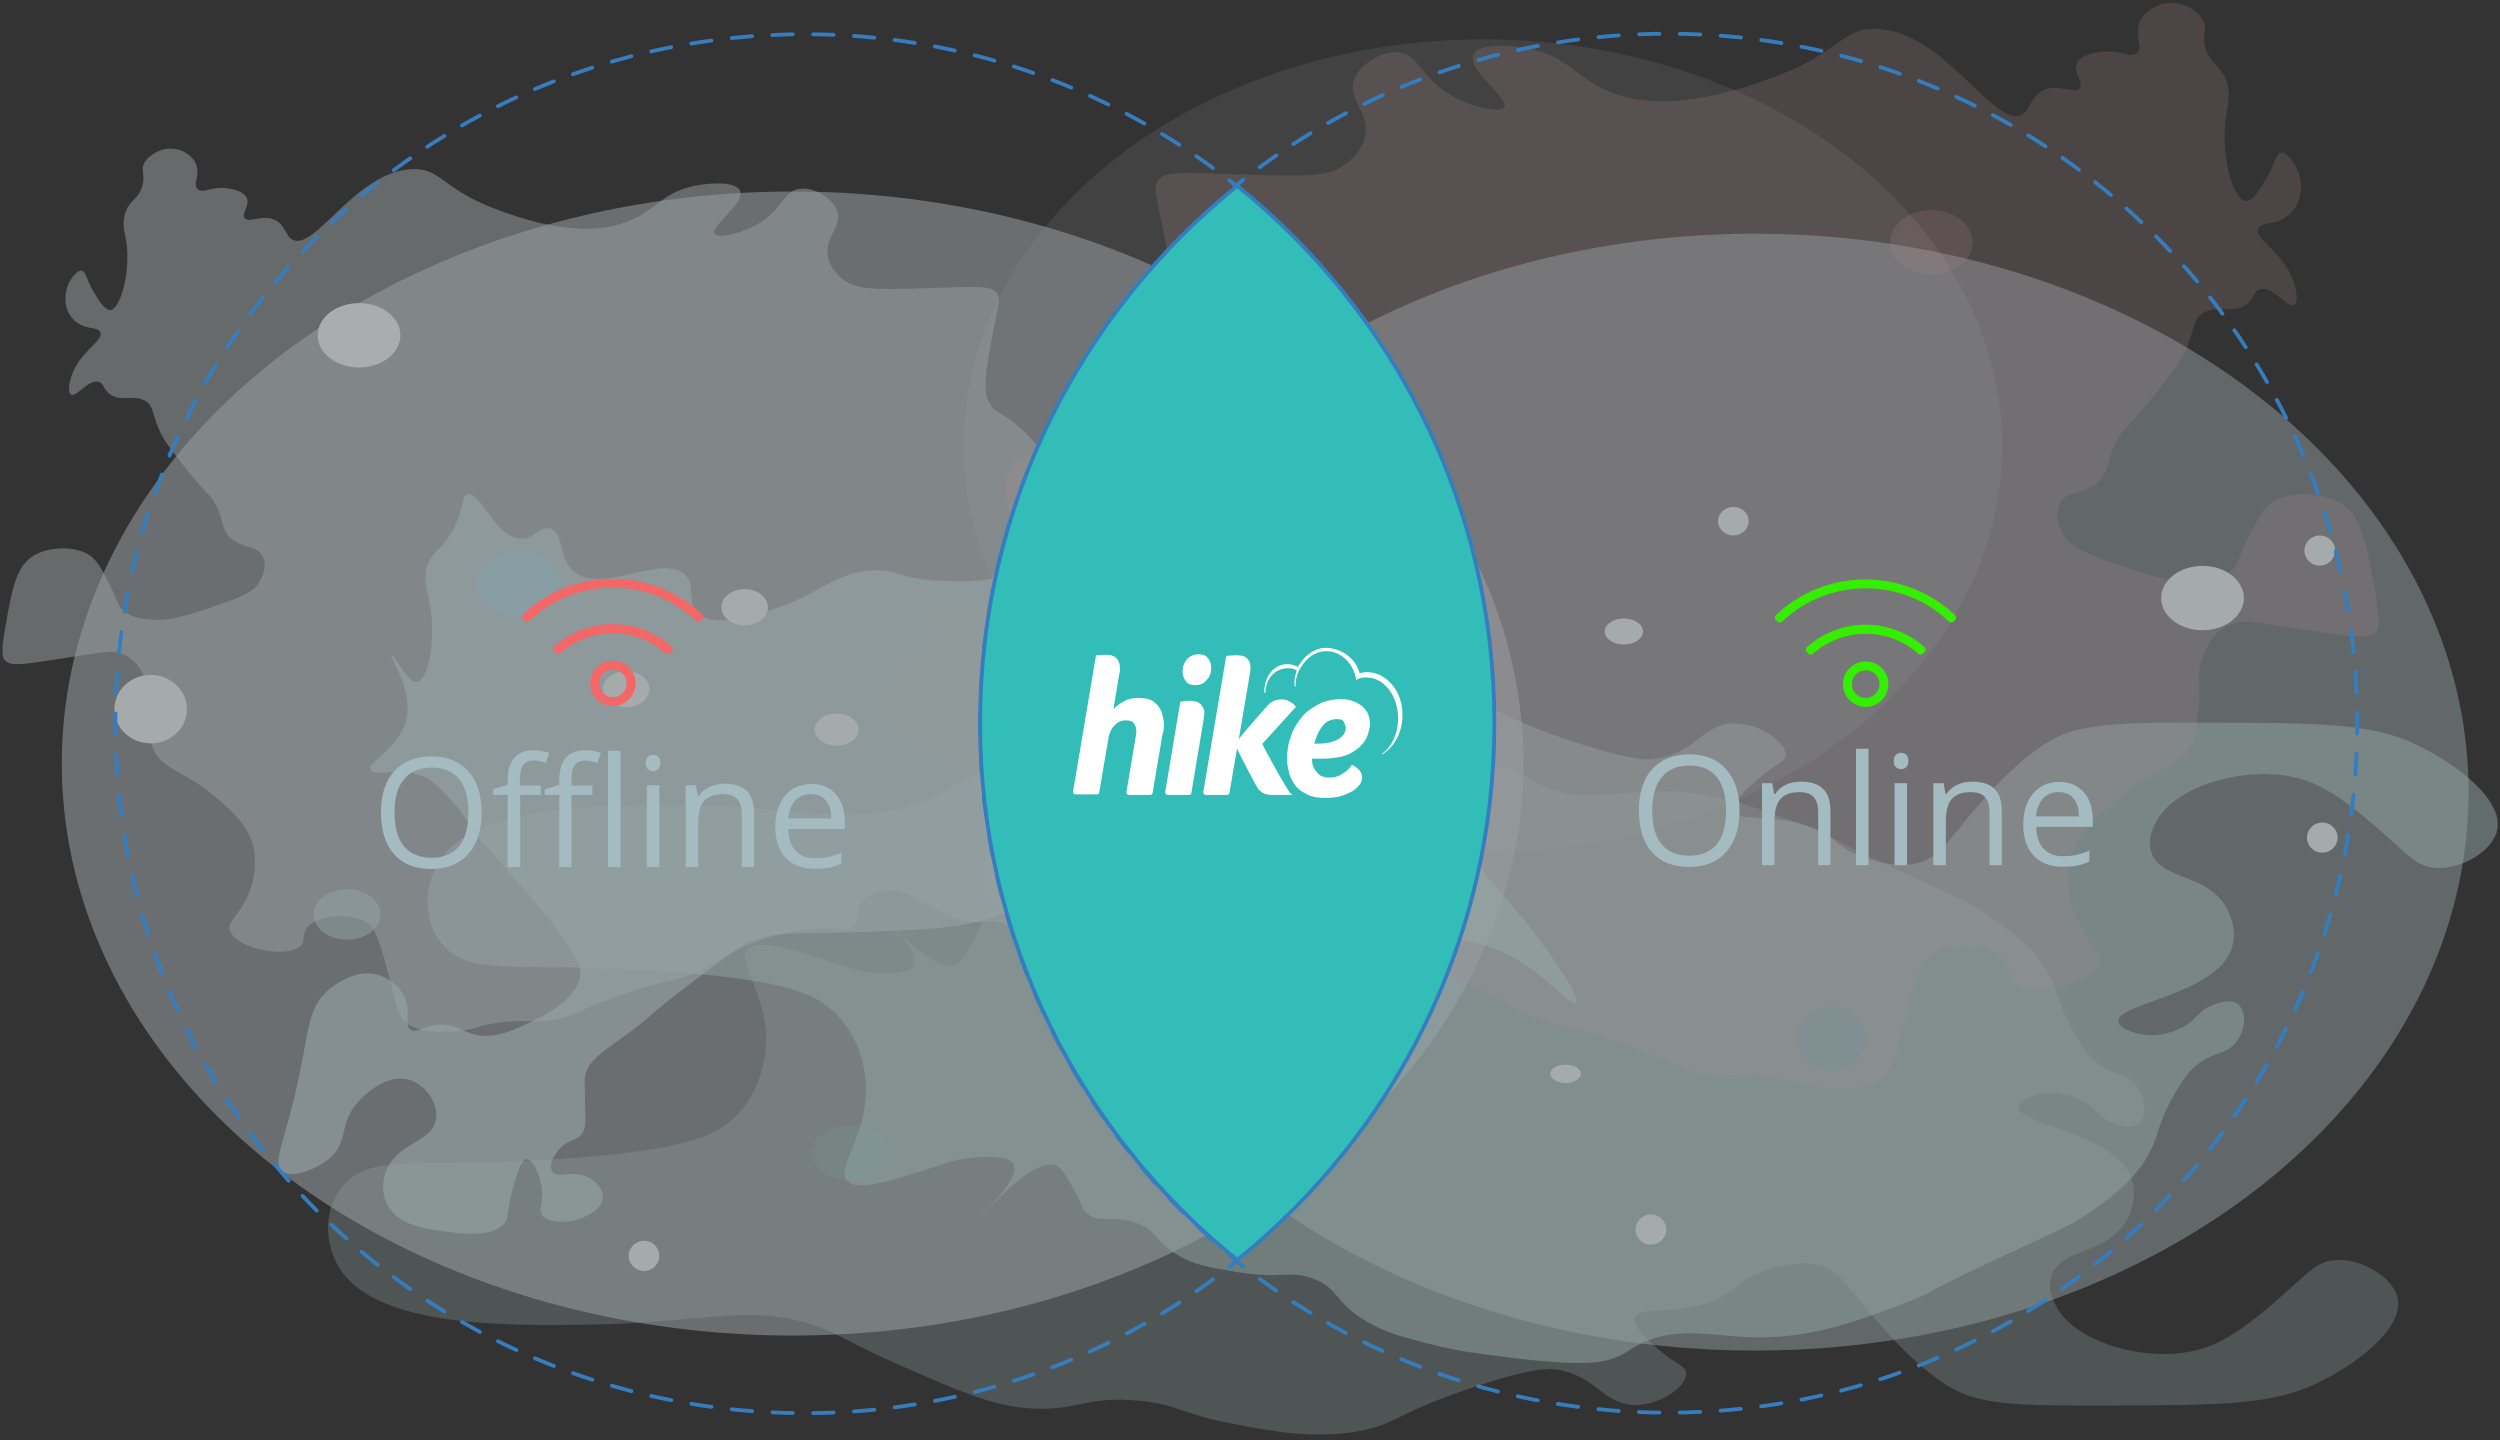 <?xml version="1.0" encoding="utf-8"?>
<!-- Generator: Adobe Illustrator 21.1.0, SVG Export Plug-In . SVG Version: 6.00 Build 0)  -->
<svg version="1.1" id="Layer_1" xmlns="http://www.w3.org/2000/svg" xmlns:xlink="http://www.w3.org/1999/xlink" x="0px" y="0px"
	 width="979px" height="564px" viewBox="0 0 979 564" style="enable-background:new 0 0 979 564;" xml:space="preserve">
<rect x="0" y="0" width="979" height="564" fill="#333333" stroke="none"/>
<style type="text/css">
	.st0{opacity:0.6;}
	.st1{opacity:0.5;fill:#EFF7FE;enable-background:new    ;}
	.st2{opacity:0.15;fill:#DFE6EA;enable-background:new    ;}
	.st3{opacity:0.45;fill:#E1F5FB;enable-background:new    ;}
	.st4{opacity:0.3;fill:#D1F0EF;enable-background:new    ;}
	.st5{opacity:0.5;fill:#D1F0EF;enable-background:new    ;}
	.st6{opacity:0.5;fill:#DCE8EF;enable-background:new    ;}
	.st7{opacity:0.2;fill:#FCC8CE;enable-background:new    ;}
	.st8{opacity:0.6;fill:#D5F1F1;enable-background:new    ;}
	.st9{opacity:0.6;fill:#BBE9F9;enable-background:new    ;}
	.st10{fill:#F1FAFA;}
	.st11{opacity:0.2;fill:#FCB9C6;enable-background:new    ;}
	.st12{fill:#FCFDFF;}
	.st13{opacity:0.1;fill:#1DD4FF;enable-background:new    ;}
	.st14{opacity:0.2;fill:#A2EAE0;enable-background:new    ;}
	.st15{fill:none;stroke:#347EC0;stroke-width:1.5;stroke-linecap:round;stroke-miterlimit:10;}
	.st16{fill:none;stroke:#347EC0;stroke-width:1.5;stroke-linecap:round;stroke-miterlimit:10;stroke-dasharray:7.989,7.989;}
	.st17{fill:none;stroke:#347EC0;stroke-width:1.5;stroke-linecap:round;stroke-miterlimit:10;stroke-dasharray:8.038,8.038;}
	.st18{fill:#32BDB9;stroke:#347EC0;stroke-width:1.5;stroke-miterlimit:10;}
	.st19{display:none;fill:#FFFFFF;}
	.st20{fill:#FFFFFF;}
	.st21{fill:#A3BBC1;}
	.st22{fill:#F46767;}
	.st23{fill:#34EF00;}
</style>
<g id="Layer_3">
	<g class="st0">
		<ellipse class="st1" cx="310.4" cy="299" rx="286.2" ry="224"/>
		<ellipse class="st2" cx="580.7" cy="174.6" rx="203.4" ry="159.2"/>
		<ellipse class="st3" cx="687.2" cy="310.2" rx="279.5" ry="218.7"/>
		<path class="st4" d="M293.4,371c4.3-2.8,14.3,0.2,26.9,4c9,2.7,13.6,5.3,22.7,5.9c4.8,0.3,12.1,0.7,14.4-2.2
			c4.5-5.6-12.9-20.5-12.6-20.8c0.5-0.3,19.5,22.6,28.8,20c2.3-0.6,3.9-3.2,7-8.3c4.2-6.9,3.1-8.7,6-10.9c4.9-3.7,9.9-0.4,18.6-3.3
			s7.5-7.6,17.2-13.1c6.3-3.6,12.1-4.6,21.3-6.2c18.9-3.3,21.7,0.7,31.2-2.9c10.5-4,8-9.4,21.3-17.1c7.3-4.2,13.8-5.9,24.7-8.7
			c10.8-2.8,18.7-3.7,32.5-5.5c28-3.4,34.8-1.6,38.6-0.4c6.4,2.2,6.3,3.8,12.6,6.6c14.3,6,26.4,2.2,42.7,1.8
			c23.1-0.5,40.9,6.3,60.4,13.8c10.3,3.9,5.1,2.9,37.1,17.8c21.3,9.9,25.5,11.2,33.4,16.7c9,6.2,18.8,13,24.7,24.3
			c3.5,7,3.1,10.8,9.2,21.8c5,8.8,8.2,11.6,11.2,13.4c5.8,3.7,9,2.9,12.6,6.6c5.1,5.3,5,14.3,0.5,16.4c-3,1.4-7.4-0.4-9.2-1.1
			c-5.9-2.3-5.5-5.2-11.2-8.3c-1-0.5-8.6-4.6-16.7-2.9c-0.9,0.2-8.2,1.7-8.8,4.8c-1.5,7.2,37.2,10.3,44.1,28
			c2.5,6.6,0.5,14.6-4.2,20c-8.2,9.6-22.1,8.3-26.5,17.1c-3.2,6.4,1.3,13.3,2.3,14.9c9,13.9,38.1,21.2,57.5,14.5
			c11.8-4,23.3-14.3,35.3-25.1c5.4-4.8,8.8-8.4,14.8-9.1c9.8-1.1,21.9,5.7,24.7,13.4c4.5,12.8-16.7,28.1-32.1,35.2
			c-17.1,8-37.9,8.2-79,8.3c-33.7,0.1-50.8,0.1-62.7-6.6c-13.4-7.5-25.9-22.1-31.6-28.7c-9.6-11.2-13-18.3-22.7-20
			c-10.2-1.8-21.3,3.3-23.6,4.4c-7.1,3.2-6.4,5.1-12.6,8.3c-15.3,8.1-31.5,3-33.9,8c-1.5,3.1,3.7,7.7,8.8,12.3
			c6.8,6.1,10.7,6.5,11.2,9.4c0.7,5-9.4,12.5-19.5,12.7c-12.7,0.2-15.3-11.1-30.6-13.8c-3.1-0.5-9.1-1.2-32.5,6.6
			c-31.5,10.4-30.2,14.7-46,17.5c-17.5,3-33.2,0.1-48.7-2.9c-21.1-4-21.3-7.6-37.1-9.1c-21.8-2-24.2,4.6-44.1,2.9
			c-13.6-1.2-25.5-6.3-49.2-16.7c-19.6-8.6-21.1-10.7-29.7-14.2c-27.5-11-46.3-2.4-91-1.8c-32.8,0.5-81.4,1.1-97.5-20
			c-8.2-10.6-8.2-27.2,1.8-36.3c11.4-10.4,28.4-4.8,84.9-8.7c46.1-3.2,58.3-8.6,66-15.6c10.4-9.6,12-21.9,12.6-25.8
			C302.5,390.1,286.5,375.6,293.4,371z"/>
		<path class="st5" d="M332.5,463.1c4.3,2.8,14.3-0.2,26.9-4c9-2.7,13.6-5.3,22.7-5.9c4.8-0.3,12.1-0.7,14.4,2.2
			c4.5,5.6-12.9,20.5-12.4,20.8s19.5-22.6,28.8-20c2.3,0.6,3.9,3.2,7,8.3c4.2,6.9,3.1,8.7,6,10.9c4.9,3.7,9.9,0.4,18.6,3.3
			c8.7,2.8,7.5,7.6,17.2,13.1c6.3,3.6,12.1,4.6,21.3,6.1c18.9,3.3,21.7-0.7,31.2,2.8c10.5,4,8,9.3,21.3,17
			c7.3,4.2,13.8,5.9,24.7,8.7c10.8,2.8,18.7,3.7,32.5,5.4c28,3.4,34.8,1.6,38.6,0.3c6.4-2.2,6.3-3.8,12.6-6.6
			c14.3-6.1,26.4-2.2,42.7-1.8c23.1,0.5,40.9-6.4,60.4-13.9c10.3-3.9,5.1-2.9,37.1-17.8c21.3-10,25.3-11.2,33.4-16.7
			c9-6.2,18.8-13.1,24.5-24.4c3.5-7,3-10.8,9.2-21.9c5-8.8,8.2-11.6,11.1-13.4c5.8-3.7,9-2.9,12.6-6.6c5.1-5.3,5-14.3,0.5-16.4
			c-3-1.4-7.4,0.4-9.2,1.1c-5.9,2.4-5.5,5.2-11.1,8.4c-1,0.5-8.6,4.6-16.7,2.9c-0.9-0.2-8.2-1.6-8.8-4.8
			c-1.5-7.2,37.2-10.4,44.1-28.1c2.5-6.6,0.5-14.6-4.2-20c-8.2-9.5-22.1-8.3-26.5-17c-3.2-6.4,1.3-13.3,2.3-14.9
			c9-13.9,38.1-21.2,57.5-14.6c11.8,4,23.3,14.3,35.4,25.1c5.4,4.8,8.8,8.4,14.8,9.1c9.8,1.1,21.9-5.7,24.5-13.4
			c4.5-12.8-16.8-28.1-32.1-35.2c-17.1-8-37.9-8.1-79-8.2c-33.7-0.1-50.8,0-62.7,6.6c-13.4,7.5-25.9,22.1-31.5,28.7
			c-9.6,11.2-13,18.3-22.7,20c-10.2,1.8-21.3-3.2-23.7-4.3c-7.1-3.2-6.4-5.1-12.6-8.3c-15.3-8.1-31.5-2.9-33.9-8
			c-1.5-3.1,3.7-7.7,8.8-12.3c6.8-6.1,10.7-6.5,11.1-9.4c0.7-5-9.4-12.5-19.5-12.7c-12.7-0.2-15.3,11.1-30.6,13.8
			c-3.1,0.5-9.1,1.2-32.5-6.5c-31.5-10.3-30.4-14.7-46-17.4c-17.5-3-33.2,0-48.7,3c-21.1,4-21.3,7.7-37.1,9.1
			c-21.8,2.1-24.2-4.6-44.1-2.8c-13.6,1.2-25.5,6.4-49.2,16.8c-19.6,8.6-21,10.8-29.7,14.2c-27.5,11-46.3,2.5-91,1.9
			c-32.8-0.4-81.4-0.9-97.5,20.1c-8.1,10.7-8.2,27.2,1.9,36.3c11.4,10.4,28.4,4.8,85,8.6c46.1,3.1,58.3,8.5,66,15.5
			c10.4,9.6,12.1,21.9,12.6,25.8C341.5,443.9,325.5,458.5,332.5,463.1z"/>
		<path class="st6" d="M115.1,94.1c-3.7-1.3-3.1-7-8.9-8.5c-4.5-1.1-8.4,1.5-10.2,0c-2.1-1.7,2.6-5.5,0.3-8.7
			c-1.6-2.2-5.2-2.8-6.8-3.1c-6.3-1-9.5,1.9-11.8,0.5c-2.9-1.7,1.6-6.4-1.6-11.3c-1.6-2.4-4.8-4.7-8.9-4.8C62.7,58,58.9,60.6,57,63
			c-2.6,3.7,0.5,5.5-1.6,10.8c-1.6,4.2-4.1,4.4-5.9,8.5c-1.9,4.3-0.9,8-0.3,10.8c2.4,12.9-2.1,27.9-5.9,28.3
			c-2.4,0.2-5.4-4.9-6.8-7.4c-2.7-4.7-2.9-7.8-4.6-8c-1.8-0.2-4,3-4.9,4.8c-2.3,4.8-2.1,11.9,3.3,15.6c4,2.8,7.8,1.5,8.9,3.6
			c1.8,3.4-7.8,7.2-11.2,17.2c-1.1,3.3-1.5,6.9,0,7.4c2.2,0.7,6.5-5.9,10.5-5.1c2.4,0.5,1.7,3.1,4.9,5.1c4.2,2.7,8.4,0.1,12.8,2
			c4,1.8,3.2,5.2,6.3,12.1c1.7,3.9,4.8,7.8,10.8,15.4c8.1,10.2,9.1,9.3,11.5,14.1c3.3,6.9,1.8,9.7,6.3,13.1
			c4.5,3.5,8.6,2.3,11.2,5.7c2.7,3.7,0.9,8.8-1.3,11.8c-2.7,3.7-8.4,5.7-19.6,9.5c-12.4,4.2-16.8,4.4-18.7,4.4
			c-3.5,0-9.5,0-13.8-3.1c-3.2-2.3-2.5-4.1-6.3-11.3c-3.3-6.4-5-9.7-8.6-11.5c-5.1-2.7-13-2.7-18.7-0.3
			c-8.8,3.7-10.4,12.7-13.5,30.8c-1.6,9.2-0.7,10.9,0.7,11.8c3,2.1,8.2,0.8,33.8-3.1c5-0.7,8.1-1.2,11.5,0
			c7.1,2.6,9.1,10.1,9.8,12.3c1.1,4.1,0.2,5.3,0.7,12.8c0.3,5.8,0.6,9,1.6,11.8c3.2,8.7,12.1,8.4,25.2,19.8
			c5.8,5.1,11.5,10,13.8,17.7c2.4,8.3-0.2,16.4-1.6,19.8c-3.7,8.9-8.7,10.5-7.2,14.4c2.5,6.9,21.7,10.7,27.3,6.1
			c2.7-2.2,0.3-4.9,3.3-8c4.2-4.3,16-5.3,22.6-1.6c2.3,1.3,4.6,3.4,9.1,21.6c3.2,12.3,3.3,16,7.9,18.7c4.8,2.9,11.3,2.7,16.1,2.6
			c7.4-0.2,9.2-1.9,18-3.4c10.5-1.6,12.6,0,21-1s9.2-3.1,24.3-8.7c22.4-8.4,25-5.5,36.4-12.1c2.7-1.6,8.3-5,17-8.7
			c5.2-2.2,8.4-3.2,9.8-3.6c2.6-0.7,8.4-2.4,16.1-2.8c9.5-0.5,11.6,1.3,14.4-0.5c4.2-2.7,0.6-7.3,5.2-11.3c3.4-2.9,9.1-3.6,13.1-3.1
			c4.2,0.5,4.9,2,14.2,6.7c6.6,3.3,9.9,4.9,13.1,5.4c6,0.8,8.7-1.1,13.8,0.7c3.8,1.4,3.2,2.7,6.5,3.6c3.9,1,5.9-0.4,13.8-1.3
			c8.3-1,8.2,0.4,10.8-0.7c5.8-2.5,3.9-8,10.5-13.9c4.5-3.9,6.5-2.4,9.5-5.4c7.9-7.8-5.4-18.5,1.3-31.8c2.7-5.4,7.5-9.1,10.5-11.3
			c10-7.5,17-6.5,21.3-12.8c3-4.3,3.7-10.7,0.3-15.4c-4.2-6.1-12.7-5.8-14.4-11.5c-1.4-4.3,2.5-6.9,0.3-9
			c-3.2-3.1-13.9-0.2-15.4,0.3c-11.9,3.3-15.2,9.7-20,8.5c-4.6-1.2-5.2-7.9-5.2-8.2c-0.5-4.8,2.7-7.2,7.2-14.1
			c2.1-3.1,6.7-10.5,8.2-19.3c0.9-5.5,2.1-12.2-2.6-15.4c-4.8-3.4-10.8,0.5-16.4-2.8c-5-2.9-2.2-7-6.5-16.7
			c-4.1-9-11.1-15.1-13.8-17.5c-6.5-5.7-7.9-4.5-10.5-8s-3.4-7.5,0-25.4c2.7-14.3,4.2-16.8,1.6-19.3c-2.5-2.3-6-2-28.2-1.3
			c-18.9,0.5-25.2,0.6-30.5-2.8c-4.8-3.1-6.3-7.5-6.5-8.2c-2.9-8.5,5.9-13,3-19.8c-2.1-4.7-8.7-8.8-14.2-8.2
			c-6.8,0.7-6.6,8.5-17.7,14.4c-6.2,3.3-14,5-15.7,3.4c-2.7-2.7,12.9-12.6,9.5-17.5c-2.6-3.7-14.3-2-15.4-1.8
			c-14.8,2.2-16.9,10.2-28.9,14.6c-18.7,6.9-42.3-1.8-51.8-5.4C173,73.7,172.7,66,161.7,66.2C139.7,66.9,124.1,97.2,115.1,94.1z"/>
		<path class="st7" d="M791,45.2c4.6-1.6,3.8-8.7,10.8-10.4c5.5-1.4,10.4,1.8,12.4,0c2.5-2.1-3.2-6.7-0.5-10.7
			c1.9-2.7,6.5-3.5,8.4-3.7c7.6-1.3,11.6,2.3,14.5,0.6c3.4-2.1-1.9-7.9,2.1-13.9c1.9-2.8,5.9-5.8,10.8-5.9C855.2,0.8,860,4,862.1,7
			c3.2,4.5-0.6,6.8,2.1,13.3c2.1,5.1,5,5.4,7.3,10.4c2.3,5.3,1,9.7,0.5,13.3c-3,15.8,2.5,34.3,7.3,34.7c3,0.3,6.6-6,8.4-9.1
			c3.4-5.8,3.4-9.5,5.6-9.8c2.3-0.3,4.9,3.7,6,5.9c2.9,5.9,2.5,14.6-4,19.2c-4.9,3.5-9.5,1.8-10.8,4.4c-2.3,4.2,9.5,8.9,13.7,21.1
			c1.4,4.1,1.8,8.5,0,9.1c-2.6,0.9-8.1-7.3-12.9-6.3c-3,0.5-2.2,3.8-6,6.3c-5.1,3.2-10.4,0.1-15.7,2.6c-4.9,2.2-3.9,6.3-7.6,14.8
			c-2.2,4.8-5.8,9.5-13.2,18.9c-9.9,12.6-11.2,11.4-14.2,17.4c-4.1,8.3-2.3,11.9-7.6,16.1c-5.5,4.3-10.5,2.8-13.7,6.9
			c-3.4,4.5-1.1,10.8,1.6,14.5c3.3,4.5,10.3,6.9,24.2,11.7c15.3,5.2,20.7,5.4,22.9,5.4c4.3,0,11.6,0,16.9-3.7c4-2.8,3.1-5,7.6-13.9
			c4.1-7.9,6-11.9,10.5-14.2c6.3-3.4,16.1-3.2,22.9-0.3c10.8,4.6,12.7,15.6,16.5,37.9c1.9,11.3,0.9,13.4-0.8,14.5
			c-3.7,2.6-10.2,1-41.4-3.7c-6.2-0.9-9.9-1.5-14.2,0c-8.7,3.1-11.3,12.3-12.1,15.1c-1.5,5.1-0.2,6.5-0.8,15.7
			c-0.5,7.1-0.7,11-2.1,14.5c-4,10.6-14.8,10.3-31,24.2c-7.2,6.2-14.2,12.3-16.9,21.8c-3,10.2,0.2,20,2.1,24.2
			c4.5,10.9,10.6,12.9,8.9,17.6c-3.1,8.5-26.6,13.1-33.4,7.6c-3.4-2.7-0.5-6.1-4-9.8c-5.2-5.3-19.5-6.5-27.7-1.9
			c-2.9,1.6-5.6,4.2-11.3,26.5c-3.9,15.2-4.1,19.7-9.7,23c-5.9,3.6-13.8,3.3-19.7,3.1c-9.1-0.3-11.4-2.4-22.1-4.1
			c-12.8-2-15.4,0-25.8-1.3c-10.4-1.3-11.3-3.7-29.8-10.7c-27.4-10.2-30.6-6.8-44.7-14.8c-3.3-1.9-10.3-6.2-20.9-10.7
			c-6.5-2.7-10.3-3.9-12.1-4.4c-3.3-0.9-10.4-2.9-19.7-3.5c-11.5-0.6-14.3,1.6-17.7-0.6c-5.2-3.2-0.8-9.1-6.4-13.9
			c-4.2-3.6-11.3-4.4-16.1-3.7c-5.1,0.6-5.9,2.6-17.3,8.2c-8.1,4-12.2,6.1-16.1,6.6c-7.4,1-10.7-1.3-16.9,0.9
			c-4.6,1.6-4,3.3-8.1,4.4c-4.8,1.3-7.3-0.5-16.9-1.6c-10.2-1.2-10,0.4-13.2-0.9c-7.2-3-4.7-9.8-12.9-17c-5.5-4.8-8-2.9-11.6-6.6
			c-9.7-9.5,6.5-22.7-1.6-39c-3.3-6.7-9.2-11.2-12.9-13.9c-12.2-9.2-20.9-8-26.1-15.7c-3.7-5.3-4.5-13.2-0.5-18.9
			c5.2-7.5,15.5-7.1,17.7-14.2c1.6-5.2-3.1-8.4-0.5-11.1c3.9-3.7,17.1-0.2,18.9,0.3c14.5,4,18.7,11.9,24.5,10.4
			c5.6-1.5,6.4-9.7,6.4-10.1c0.6-5.9-3.4-9-8.9-17.4c-2.5-3.8-8.2-12.9-10-23.7c-1.1-6.8-2.5-14.9,3.2-18.9
			c5.9-4.1,13.2,0.5,20.1-3.5c6.2-3.6,2.6-8.7,8.1-20.5c5-11,13.6-18.5,16.9-21.4c8-6.9,9.7-5.5,12.9-9.8c3.2-4.2,4.2-9.2,0-31.2
			C452.9,76.2,451,73,454.1,70c3.1-2.8,7.4-2.5,34.6-1.6c23.3,0.7,30.9,0.8,37.4-3.5c5.9-3.8,7.8-9.2,8.1-10.1
			c3.4-10.4-7.3-15.9-3.7-24.2c2.5-5.7,10.7-10.8,17.3-10.1c8.3,0.9,8.1,10.4,21.8,17.6c7.5,4,17.3,6.1,19.3,4.1
			c3.3-3.3-15.9-15.5-11.6-21.4c3.2-4.5,17.5-2.4,18.9-2.2c18.1,2.7,20.8,12.5,35.5,17.9c22.9,8.5,51.9-2.3,63.7-6.6
			c25.2-9.4,25.7-18.8,39-18.6C760.8,11.8,780,48.9,791,45.2z"/>
		<path class="st8" d="M183.3,193.6c-3.1,0.5-1.3,7.2-7.6,16.7c-3.4,5.1-5,4.8-7.2,8.6c-4,7.2-0.5,12.1,0.5,22.8
			c1,11.1-1.3,24.7-5.7,25.3c-3.9,0.5-8.8-10.8-10-10.4c-1.4,0.5,10.4,15,4.8,28.3c-4,9.4-15,14-12.9,16.7c1.9,2.7,11.4-1.6,21,2.7
			c3.2,1.4,5.1,3.5,9,7.5c5.8,6,7.8,9.9,11.9,15.6c2.9,3.9,2.3,2.6,14.3,16.4c7.9,9.1,11.9,13.6,15.3,18.3
			c7.5,10.2,11.2,15.4,10.5,20.1c-1.5,9.4-13.7,15.3-20,18.3c-6.2,2.9-13,6.2-20.4,4.8c-5.9-1.1-7.6-4.1-13.8-4.1
			c-6.5,0-9.2,3.5-11.9,2.2c-3.5-1.6,0.7-7.5-3.3-14.2c-0.2-0.4-4.3-6.9-11.9-7.9c-7.1-0.9-13.1,3.3-15.3,4.8
			c-10.5,7.4-9.2,16.6-14.3,39.1c-5,22.5-10.3,31.4-5.2,33.9c4.1,2.1,12.7-1.2,17.6-5.2c8.4-6.9,3.4-13.7,11.9-22.8
			c1-1.1,9.4-10,18.1-8.6c7.5,1.2,13.5,9.7,11.9,16.4c-1.9,8.5-14.5,8.5-19.1,19c-0.5,0.9-4,9.5,1.9,16.4c4.9,5.8,13.6,6.9,20.4,7.9
			c6.6,0.9,17.6,2.4,22.8-2.2c3.2-2.8,1.3-5.2,4.8-16.7c1.6-5.2,2.9-9.2,4.8-9.3c2.3-0.1,4.8,5.2,5.7,9.7c1.5,7.1-1.8,10.1,0.9,12.7
			c3.1,2.8,10.3,2.4,14.7,0.7c0.9-0.4,8.3-3,8.6-8.2c0.1-3.6-3.2-6.8-6.6-8.2c-5.7-2.3-10.5,0.6-12.9-1.5c-2.2-2,0-6.9,2.9-9.7
			c3.3-3.3,5.7-2.4,8.1-5.2c2.1-2.4,1.6-4.5,1.5-13.1c-0.1-5.9-0.2-8.7,0-9.7c1.1-6.2,6.6-9.4,16.7-16.7c11.9-8.7,3.7-3.8,25.2-20.1
			c12.8-9.7,19.2-14.5,21.9-15.6c11.4-4.8,18.7-3.2,43.8-4.1c24.9-0.9,37.3-1.4,48.6-4.8c23.5-7.2,20.5-17.3,41-23.1
			c29.7-8.5,61.9,5.4,64.8,6.7c22.6,10.1,21.9,20.9,41.9,25c17.6,3.6,22.5-4,40.5-0.7c26.9,4.9,40.3,26.3,43.4,24.6
			c2.7-1.6-9.5-18.5-12.9-23.1c-11.3-15.5-17.1-20.1-27.2-33.6c-9.6-12.9-14.5-19.4-16.7-26.4c-7.6-24.3,9.5-39.3-1.5-47.7
			c-5.4-4.2-14.2-4-28.5-3.7c-17.1,0.4-20.2,4.2-32,2.7c-10-1.4-24.4-6.5-25.7-13.8c-1.3-7,10.6-10.8,10.5-22c0-2.7-0.1-6.9-3.3-8.6
			c-2.4-1.2-6.7-1.2-34.8,11.2c-8.1,3.6-11.9,5.4-15.3,4.1c-4.1-1.6-3-6.4-9.5-12.7c-2.9-2.7-4.7-4.5-7.6-4.8
			c-6.2-0.7-8.7,6.2-18.6,10.4c-8.1,3.5-16.3,3.1-26.2,2.7c-15.6-0.7-15.2-4.2-24.8-4.1c-17.7,0.2-22.4,12.1-51,18.3
			c-7.8,1.6-12.7,1.9-16.7,0c-7.4-3.6-1.5-12.7-7.6-17.2c-9.2-6.7-30.2,7.2-41.4,0.4c-8.1-4.9-4.7-16.8-11-17.9c-4-0.6-5.8,4-11,4.1
			C194.3,210.9,188.4,192.8,183.3,193.6z"/>
		<ellipse class="st9" cx="203.3" cy="228.7" rx="16.2" ry="12.6"/>
		<ellipse class="st10" cx="493.5" cy="118.7" rx="16.2" ry="12.6"/>
		<ellipse class="st10" cx="862.5" cy="234.2" rx="16.2" ry="12.6"/>
		<ellipse class="st11" cx="756.3" cy="94.9" rx="16.2" ry="12.6"/>
		<ellipse class="st12" cx="140.6" cy="131.3" rx="16.2" ry="12.6"/>
		<ellipse class="st10" cx="245.2" cy="269.9" rx="9.1" ry="7.1"/>
		<ellipse class="st10" cx="291.6" cy="237.8" rx="9.1" ry="7.1"/>
		<ellipse class="st10" cx="327.6" cy="285.7" rx="8.6" ry="6.3"/>
		<ellipse class="st7" cx="444.3" cy="277" rx="17.2" ry="10.3"/>
		<ellipse class="st10" cx="512" cy="368.3" rx="6" ry="5.9"/>
		<ellipse class="st10" cx="252.2" cy="491.8" rx="6" ry="5.9"/>
		<ellipse class="st10" cx="646.5" cy="481.5" rx="6" ry="5.9"/>
		<ellipse class="st10" cx="909.4" cy="328" rx="6" ry="5.9"/>
		<ellipse class="st10" cx="908.4" cy="215.6" rx="6" ry="5.9"/>
		<ellipse class="st10" cx="551.5" cy="323.3" rx="8.1" ry="5.9"/>
		<ellipse class="st10" cx="551.5" cy="271.8" rx="5" ry="5.1"/>
		<ellipse class="st10" cx="635.9" cy="247.3" rx="7.5" ry="5.1"/>
		<ellipse class="st10" cx="678.8" cy="204.1" rx="6" ry="5.6"/>
		<ellipse class="st10" cx="456.4" cy="205.7" rx="6" ry="5.6"/>
		<ellipse class="st10" cx="551.9" cy="188.3" rx="5.6" ry="3.2"/>
		<ellipse class="st10" cx="613.1" cy="420.5" rx="6" ry="3.6"/>
		<ellipse class="st13" cx="717.3" cy="406.7" rx="13.5" ry="12.6"/>
		<ellipse class="st14" cx="332.6" cy="451.5" rx="14.6" ry="10.7"/>
		<ellipse class="st5" cx="135.9" cy="358.1" rx="13.1" ry="9.9"/>
		<ellipse class="st10" cx="59" cy="277.7" rx="14.2" ry="13.4"/>
	</g>
</g>
<g id="Layer_2_2_">
	<g>
		<g>
			<path class="st15" d="M481.4,491.2c1,0.9,2.1,1.7,3.1,2.5c-1,0.8-2.1,1.7-3.1,2.5"/>
			<path class="st16" d="M475,501c-44.7,32.9-100,52.4-159.8,52.4c-149.1,0-270-120.9-270-270s120.9-270,270-270
				c61.2,0,117.7,20.4,163,54.8"/>
			<path class="st15" d="M481.4,70.6c1,0.8,2.1,1.6,3.1,2.5c-1,0.8-2.1,1.7-3.1,2.5"/>
			<path class="st17" d="M475.3,80.8c-56.1,49.5-91.5,121.9-91.5,202.6c0,82.1,36.7,155.7,94.5,205.2"/>
		</g>
	</g>
	<g>
		<g>
			<path class="st15" d="M486.9,496c-1-0.8-2.1-1.6-3.1-2.5c1-0.8,2.1-1.7,3.1-2.5"/>
			<path class="st17" d="M493,485.7c56.1-49.5,91.5-121.9,91.5-202.6c0-82.1-36.7-155.7-94.5-205.2"/>
			<path class="st15" d="M486.9,75.4c-1-0.9-2.1-1.7-3.1-2.5c1-0.8,2.1-1.7,3.1-2.5"/>
			<path class="st16" d="M493.3,65.5c44.8-32.9,100-52.3,159.8-52.3c149.1,0,270,120.9,270,270s-120.9,270-270,270
				c-61.2,0-117.7-20.4-163-54.8"/>
		</g>
	</g>
	<path class="st18" d="M585.2,283.1c0,85-39.3,160.8-100.7,210.3c-61.4-49.5-100.7-125.3-100.7-210.3s39.3-160.8,100.7-210.3
		C545.9,122.2,585.2,198.1,585.2,283.1z"/>
	<g id="Layer_5">
		<g>
			<rect x="406.6" y="205.2" class="st19" width="155.7" height="155.7"/>
			<g>
				<path class="st20" d="M534.2,290.5c-1.3,1.8-2.9,3.1-4.8,4.2c-1.9,1.1-4.2,1.8-6.4,2c-2.4,0.4-4.6,0.4-6.6,0.4h-1.3
					c-0.4,0-0.9,0-1.3,0v0.4c0,1.1,0.2,2.2,0.7,3.1c0.4,0.9,0.9,1.5,1.5,2.2s1.3,1.1,2,1.3s1.5,0.4,2.2,0.4c2.2,0,4-0.4,5.5-1.5
					c1.5-0.9,2.9-2.2,3.7-3.5c2.6,1.3,4,2.9,4,4.8c0,1.1-0.2,2-0.9,2.9s-1.3,1.3-2,2c-1.1,0.9-2.6,1.5-4.4,2.2s-4.2,1.1-7,1.1
					c-2.9,0-5.3-0.4-7-1.3c-2-0.9-3.5-2-4.6-3.3s-2-3.1-2.6-4.8c-0.4-1.8-0.9-3.7-0.9-5.7c0-3.1,0.4-6.2,1.5-9
					c0.9-2.9,2.4-5.3,4.2-7.5s4-3.7,6.6-5.1s5.7-2,9-2c1.8,0,3.3,0.2,4.8,0.9c1.3,0.4,2.6,1.3,3.5,2c0.9,0.9,1.8,2,2.2,3.1
					s0.7,2.4,0.7,4C536.2,286.3,535.5,288.7,534.2,290.5 M526.1,282.5c-0.4-0.7-1.3-0.9-2.6-0.9c-2.2,0-4.2,0.9-5.5,2.6
					c-1.5,1.8-2.6,4.2-3.3,7c0.4,0,0.9,0,1.1,0h1.1c1.1,0,2.4-0.2,3.5-0.4c1.1-0.2,2.2-0.7,3.3-1.1c0.9-0.4,1.8-1.3,2.4-2
					c0.7-0.9,0.9-1.8,0.9-2.9C526.7,283.9,526.5,283,526.1,282.5 M502.4,306c1.3,2.2,2.4,4.4,3.7,5.3c-1.8,0-6.4,0-6.8,0
					c-2.4,0-4.8,0-6.8-2.6c-1.1-1.8-7.7-14.5-8.1-15.6l-2.9,17.1c0,0.7-0.4,1.1-1.1,1.1h-8.1c-0.7,0-1.1-0.4-1.1-1.1l9-53.4
					c0.7,0,3.5-0.2,4-0.2c2,0,3.5,0.4,4.4,1.5s1.1,2,1.1,3.5c0,0.2-0.2,1.8-0.2,2l-4.4,25.9c0.2-0.7,10.8-12.7,10.8-12.7
					c0.9-1.1,1.8-1.8,2.6-2.2c0.9-0.4,2-0.7,3.3-0.7s2.4,0.2,3.3,0.9c0.9,0.4,1.8,1.1,2.4,2l-13.2,14.5
					C494.2,291.3,500.8,303.6,502.4,306 M468.1,268.3c-1.8,0-2.9-0.4-3.7-1.5c-0.8-1.1-1.3-2.2-1.3-3.7c0-2.2,0.7-3.7,1.8-5.1
					c1.3-1.1,2.6-1.8,4.4-1.8c1.5,0,2.9,0.4,3.7,1.5c0.9,1.1,1.3,2.4,1.3,4c0,2-0.7,3.5-1.8,4.6
					C471.4,267.8,469.8,268.3,468.1,268.3 M465.7,274.4c2.2,0,3.5,0.4,4.6,1.5c0.9,1.1,1.5,2.2,1.3,3.7c0,0.2-0.2,1.5-0.2,1.8
					l-4.8,28.8c0,0.7-0.4,1.1-1.1,1.1h-8.1c-0.7,0-1.1-0.4-1.1-1.1l5.9-35.4C462.6,274.6,465.2,274.4,465.7,274.4 M454.9,289.6
					l-3.5,20.6c0,0.7-0.4,1.1-1.1,1.1h-8.1c-0.7,0-1.1-0.4-1.1-1.1l3.7-22V288c0-0.4,0.2-1.1,0.2-1.5c0-1.1-0.2-2.2-0.9-3.1
					c-0.4-0.9-1.5-1.3-3.3-1.3s-3.1,0.7-4.4,2c-1.1,1.1-1.8,2.6-2.2,4.2l-3.7,21.7c0,0.7-0.4,1.1-1.1,1.1h-8.1
					c-0.7,0-1.1-0.4-1.1-1.1l9-53.4c0.7,0,3.1-0.2,3.5-0.2c2.2,0,3.7,0.4,4.6,1.5c1.5,1.5,1.3,4.4,1.3,4.6s0,0.7-0.2,0.9l-2.4,14.3
					c1.1-1.1,2.4-2.2,4.2-3.1c1.5-0.9,3.5-1.3,5.9-1.3s4.2,0.4,5.7,1.5s2.4,2.4,3.1,4c0.4,1.5,0.9,3.1,0.9,5.1
					c0,0.9-0.2,1.8-0.2,2.6C455.1,287.8,454.9,288.7,454.9,289.6"/>
				<path class="st20" d="M535.3,263.2c-0.9,0-2,0.2-2.9,0.4l0,0c-1.5-5.7-6.6-9.4-12.5-9.9c-7.2-0.4-11.4,6.8-11.6,7.5
					c-6.4-3.5-13.4,1.5-13.2,10.1h0.4c0.4-9.2,8.6-11,12.3-8.8c-0.4,1.5-0.9,3.1-0.9,4.6c0,0.7,0,1.3,0.2,1.8h0.2
					c0-2.2,0.4-4.2,1.3-6.2c0.2-0.4,0.4-0.9,0.7-1.1l0,0c2.2-4,5.9-6.6,10.1-6.6c5.1,0,9.4,3.7,11.2,9l0,0c0.2,0.7,0.4,1.3,0.4,2.2
					c0.7-0.2,1.1-0.4,1.8-0.7c0.9-0.2,1.5-0.2,2.4-0.2c6.8,0,12.3,7.2,12.3,16c0,5.9-2.4,11-6.2,13.8v0.4c0,0,0.2,0,0.2-0.2
					c4.6-2.9,7.7-8.6,7.7-15.2C549.4,270.9,543,263.2,535.3,263.2"/>
			</g>
		</g>
	</g>
	<g>
		<g>
			<path class="st21" d="M188.6,318.2c0,6.9-1.7,12.2-5.2,16.2c-3.5,3.9-8.3,5.9-14.5,5.9c-6.3,0-11.2-1.9-14.6-5.8
				c-3.4-3.9-5.1-9.3-5.1-16.3s1.7-12.4,5.2-16.2c3.4-3.8,8.3-5.8,14.6-5.8c6.2,0,11,2,14.4,5.9
				C186.9,305.9,188.6,311.3,188.6,318.2z M154.5,318.2c0,5.8,1.2,10.2,3.7,13.2s6.1,4.5,10.8,4.5s8.3-1.5,10.8-4.5
				c2.4-3,3.6-7.4,3.6-13.2c0-5.8-1.2-10.1-3.6-13.1c-2.4-3-6-4.5-10.7-4.5s-8.4,1.5-10.8,4.5C155.7,308.1,154.5,312.4,154.5,318.2z
				"/>
			<path class="st21" d="M211.9,311.3h-8.2v28.3h-4.9v-28.3h-5.7v-2.2l5.7-1.8v-1.7c0-7.9,3.4-11.8,10.3-11.8c1.7,0,3.7,0.3,6,1
				l-1.3,3.9c-1.9-0.6-3.5-0.9-4.8-0.9c-1.8,0-3.2,0.6-4.1,1.8c-0.9,1.2-1.3,3.2-1.3,5.9v2.1h8.2v3.7H211.9z M232,311.3h-8.2v28.3
				H219v-28.3h-5.7v-2.2l5.7-1.8v-1.7c0-7.9,3.4-11.8,10.3-11.8c1.7,0,3.7,0.3,6,1l-1.3,3.9c-1.9-0.6-3.5-0.9-4.8-0.9
				c-1.8,0-3.2,0.6-4.1,1.8c-0.9,1.2-1.3,3.2-1.3,5.9v2.1h8.2L232,311.3L232,311.3z M243,339.6h-4.9V294h4.9V339.6z"/>
			<path class="st21" d="M252.9,298.8c0-1.1,0.3-1.9,0.8-2.4s1.2-0.8,2.1-0.8c0.8,0,1.5,0.3,2,0.8c0.6,0.5,0.8,1.3,0.8,2.4
				s-0.3,1.9-0.8,2.4c-0.6,0.5-1.2,0.8-2,0.8s-1.5-0.3-2.1-0.8C253.2,300.7,252.9,299.9,252.9,298.8z M258.2,339.6h-4.9v-32.1h4.9
				V339.6z"/>
			<path class="st21" d="M290.5,339.6v-20.8c0-2.6-0.6-4.6-1.8-5.9c-1.2-1.3-3.1-1.9-5.6-1.9c-3.4,0-5.8,0.9-7.4,2.7
				c-1.6,1.8-2.3,4.8-2.3,9v16.9h-4.9v-32.1h4l0.8,4.4h0.2c1-1.6,2.4-2.8,4.2-3.7c1.8-0.9,3.8-1.3,6-1.3c3.9,0,6.8,0.9,8.7,2.8
				c2,1.9,2.9,4.8,2.9,9v20.9H290.5z"/>
			<path class="st21" d="M318.9,340.2c-4.7,0-8.5-1.4-11.2-4.3s-4.1-6.9-4.1-12c0-5.2,1.3-9.3,3.8-12.3s6-4.6,10.3-4.6
				c4,0,7.2,1.3,9.6,4c2.3,2.6,3.5,6.1,3.5,10.5v3.1h-22.1c0.1,3.8,1,6.6,2.9,8.6c1.8,2,4.4,2.9,7.6,2.9c3.5,0,6.9-0.7,10.3-2.2v4.3
				c-1.7,0.7-3.3,1.3-4.9,1.6C322.9,340.1,321.1,340.2,318.9,340.2z M317.6,311c-2.6,0-4.6,0.8-6.2,2.5c-1.5,1.7-2.4,4-2.7,7h16.8
				c0-3.1-0.7-5.4-2.1-7C322.1,311.8,320.1,311,317.6,311z"/>
		</g>
		<path class="st22" d="M240,258.7c-4.9,0-8.9,4-8.9,8.9c0,4.9,4,8.9,8.9,8.9c4.9,0,8.9-4,8.9-8.9
			C248.9,262.7,244.9,258.7,240,258.7z M240,273c-3,0-5.4-2.4-5.4-5.4c0-3,2.4-5.4,5.4-5.4s5.4,2.4,5.4,5.4
			C245.4,270.6,243,273,240,273z M263.1,255.1l-0.6,0.6c-0.5,0.5-1.3,0.6-1.9,0.1c-11.7-10.4-29.4-10.4-41.2,0
			c-0.5,0.5-1.4,0.4-1.9-0.1l-0.6-0.6c-0.5-0.5-0.5-1.4,0.1-1.9c13.1-11.7,32.9-11.7,46,0C263.6,253.7,263.6,254.6,263.1,255.1z
			 M274.5,243.1c-0.5,0.5-1.3,0.5-1.9,0c-18.2-17.3-46.9-17.4-65.3,0c-0.5,0.5-1.4,0.5-1.9,0l-0.6-0.6c-0.5-0.5-0.5-1.4,0-1.9
			c19.7-18.7,50.5-18.6,70.2,0c0.5,0.5,0.6,1.4,0,1.9L274.5,243.1L274.5,243.1z"/>
	</g>
	<g>
		<g>
			<path class="st21" d="M681.2,317.4c0,6.9-1.7,12.2-5.2,16.2s-8.3,5.9-14.5,5.9c-6.3,0-11.2-1.9-14.6-5.8
				c-3.4-3.9-5.1-9.3-5.1-16.3s1.7-12.4,5.2-16.2s8.3-5.8,14.6-5.8c6.2,0,11,2,14.4,5.9C679.4,305.1,681.2,310.5,681.2,317.4z
				 M647,317.4c0,5.8,1.2,10.2,3.7,13.2s6.1,4.5,10.8,4.5s8.3-1.5,10.8-4.5s3.6-7.4,3.6-13.2c0-5.8-1.2-10.1-3.6-13.1
				c-2.4-3-6-4.5-10.7-4.5s-8.4,1.5-10.8,4.5C648.3,307.3,647,311.6,647,317.4z"/>
			<path class="st21" d="M712,338.8V318c0-2.6-0.6-4.6-1.8-5.9s-3.1-1.9-5.6-1.9c-3.4,0-5.8,0.9-7.4,2.7s-2.3,4.8-2.3,9v16.9H690
				v-32.1h4l0.8,4.4h0.2c1-1.6,2.4-2.8,4.2-3.7c1.8-0.9,3.8-1.3,6-1.3c3.9,0,6.8,0.9,8.7,2.8c2,1.9,2.9,4.8,2.9,9v20.9H712z"/>
			<path class="st21" d="M731.7,338.8h-4.9v-45.6h4.9V338.8z"/>
			<path class="st21" d="M741.6,298c0-1.1,0.3-1.9,0.8-2.4s1.2-0.8,2.1-0.8c0.8,0,1.5,0.3,2,0.8s0.8,1.3,0.8,2.4s-0.3,1.9-0.8,2.4
				c-0.6,0.5-1.2,0.8-2,0.8s-1.5-0.3-2.1-0.8S741.6,299.1,741.6,298z M746.8,338.8h-4.9v-32.1h4.9V338.8z"/>
			<path class="st21" d="M779.1,338.8V318c0-2.6-0.6-4.6-1.8-5.9s-3.1-1.9-5.6-1.9c-3.4,0-5.8,0.9-7.4,2.7s-2.3,4.8-2.3,9v16.9h-4.9
				v-32.1h4l0.8,4.4h0.2c1-1.6,2.4-2.8,4.2-3.7c1.8-0.9,3.8-1.3,6-1.3c3.9,0,6.8,0.9,8.7,2.8c2,1.9,2.9,4.8,2.9,9v20.9H779.1z"/>
			<path class="st21" d="M807.6,339.4c-4.7,0-8.5-1.4-11.2-4.3s-4.1-6.9-4.1-12c0-5.2,1.3-9.3,3.8-12.3s6-4.6,10.3-4.6
				c4,0,7.2,1.3,9.6,4c2.3,2.6,3.5,6.1,3.5,10.5v3.1h-22.1c0.1,3.8,1,6.6,2.9,8.6s4.4,2.9,7.6,2.9c3.5,0,6.9-0.7,10.3-2.2v4.3
				c-1.7,0.7-3.3,1.3-4.9,1.6S809.7,339.4,807.6,339.4z M806.2,310.2c-2.6,0-4.6,0.8-6.2,2.5c-1.5,1.7-2.4,4-2.7,7h16.8
				c0-3.1-0.7-5.4-2.1-7C810.7,311,808.8,310.2,806.2,310.2z"/>
		</g>
		<path class="st23" d="M730.6,259c-4.9,0-8.9,4-8.9,8.9c0,4.9,4,8.9,8.9,8.9c4.9,0,8.9-4,8.9-8.9C739.6,263,735.6,259,730.6,259z
			 M730.6,273.3c-3,0-5.4-2.4-5.4-5.4c0-3,2.4-5.4,5.4-5.4s5.4,2.4,5.4,5.4C736,270.9,733.6,273.3,730.6,273.3z M753.7,255.3
			l-0.6,0.6c-0.5,0.5-1.3,0.6-1.9,0.1c-11.7-10.4-29.4-10.4-41.2,0c-0.5,0.5-1.4,0.4-1.9-0.1l-0.6-0.6c-0.5-0.5-0.5-1.4,0.1-1.9
			c13.1-11.7,32.9-11.7,46,0C754.2,253.9,754.2,254.8,753.7,255.3z M765.1,243.4c-0.5,0.5-1.3,0.5-1.9,0
			c-18.2-17.3-46.9-17.4-65.3,0c-0.5,0.5-1.4,0.5-1.9,0l-0.6-0.6c-0.5-0.5-0.5-1.4,0-1.9c19.7-18.7,50.5-18.6,70.2,0
			c0.5,0.5,0.6,1.4,0,1.9L765.1,243.4L765.1,243.4z"/>
	</g>
</g>
</svg>
